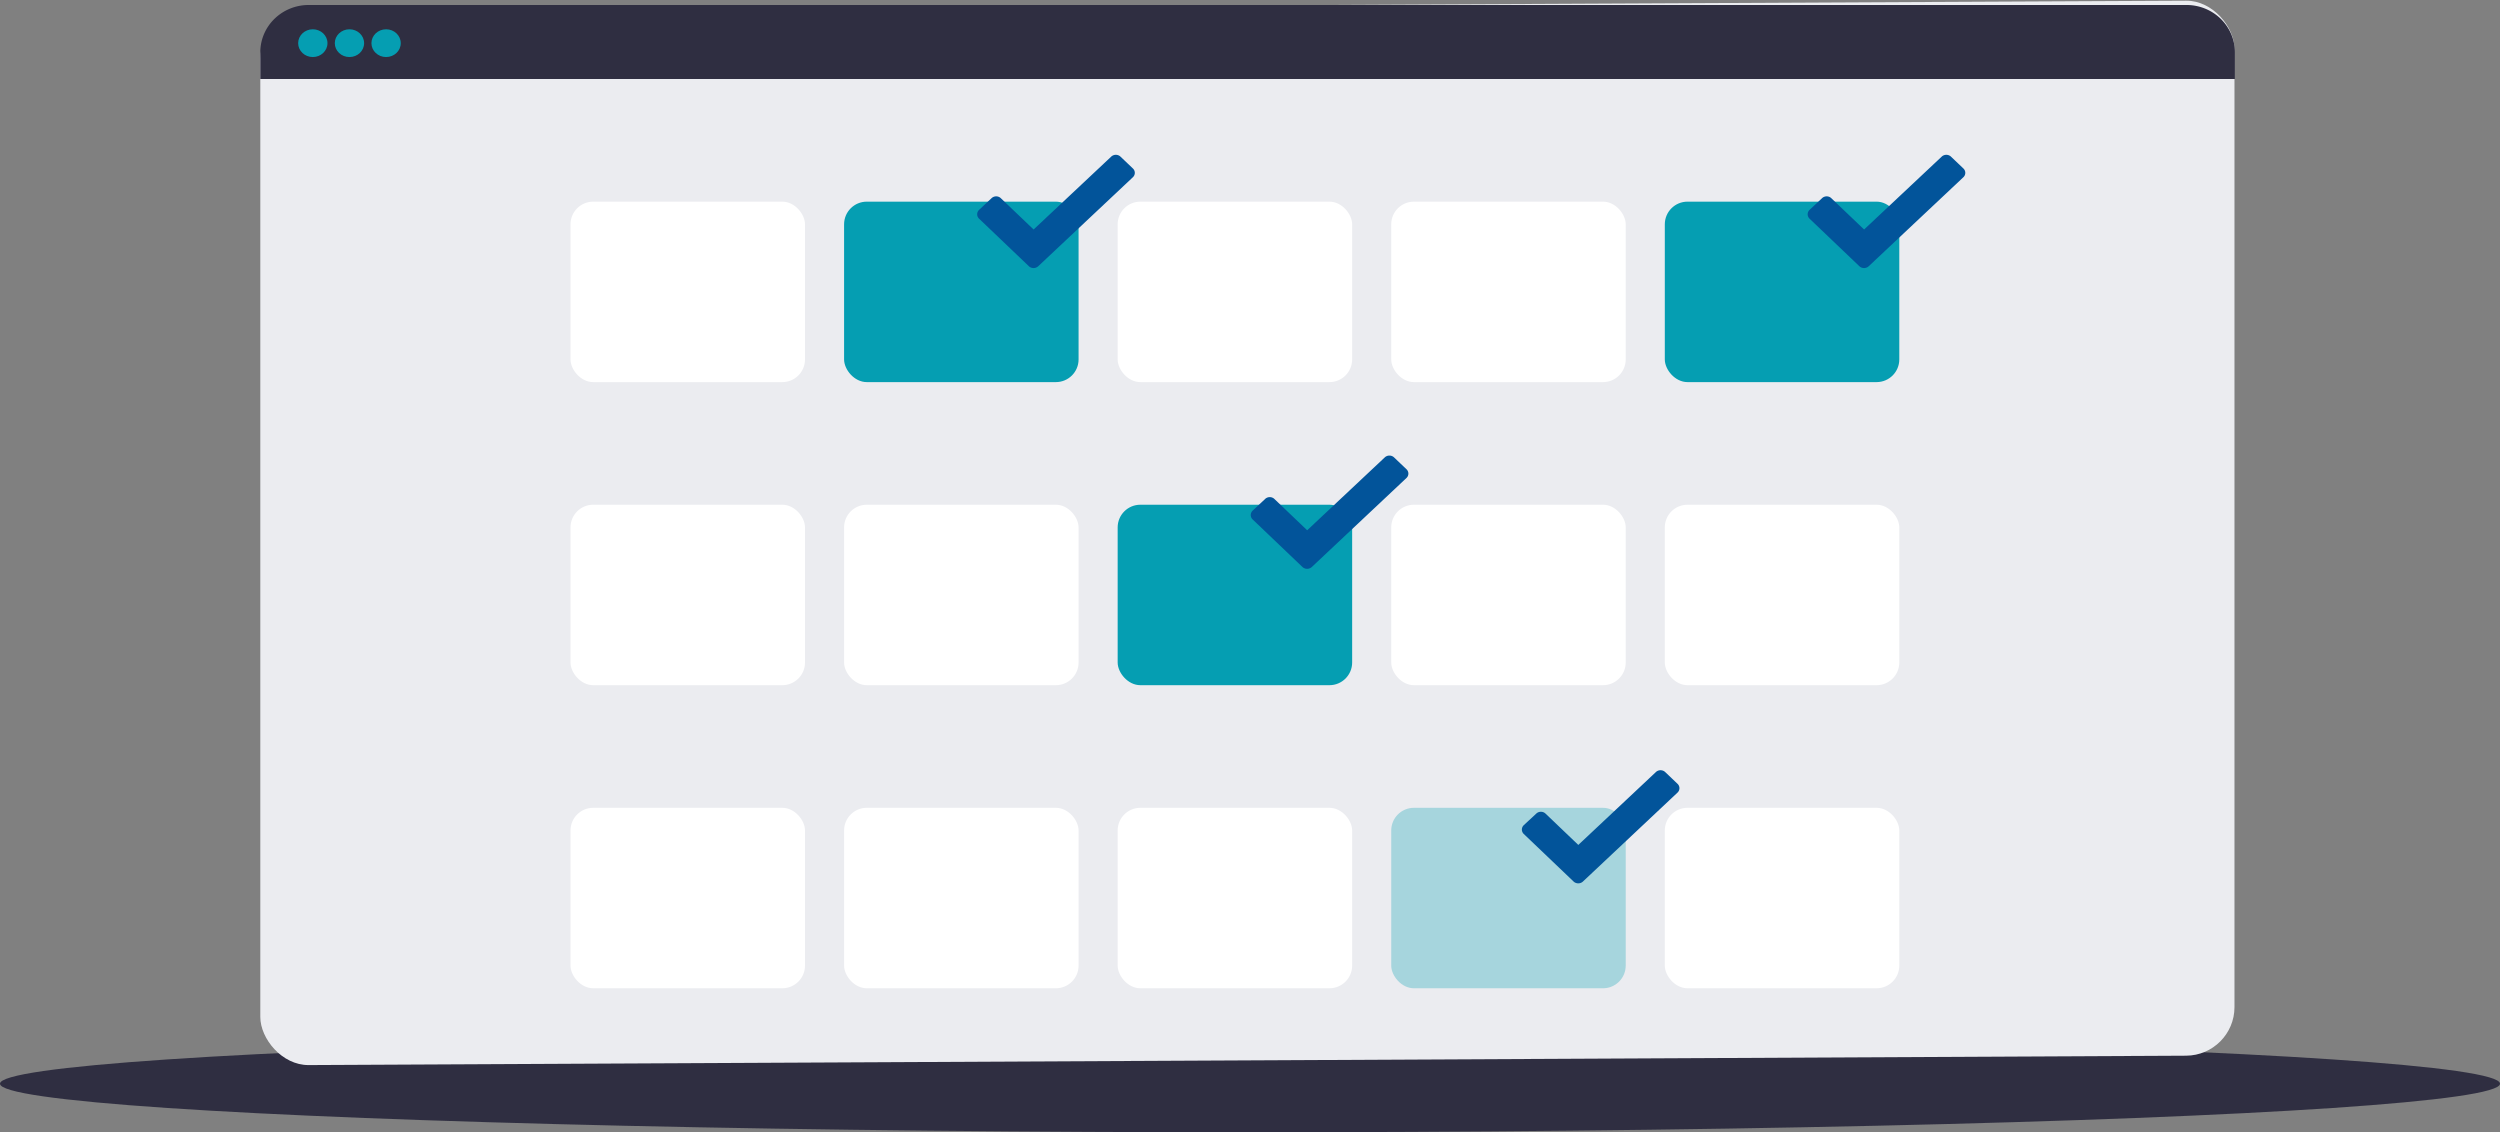 <?xml version="1.0" encoding="UTF-8" standalone="no"?>
<svg
   xmlns:dc="http://purl.org/dc/elements/1.1/"
   xmlns:cc="http://creativecommons.org/ns#"
   xmlns:rdf="http://www.w3.org/1999/02/22-rdf-syntax-ns#"
   xmlns:svg="http://www.w3.org/2000/svg"
   xmlns="http://www.w3.org/2000/svg"
   xmlns:sodipodi="http://sodipodi.sourceforge.net/DTD/sodipodi-0.dtd"
   xmlns:inkscape="http://www.inkscape.org/namespaces/inkscape"
   inkscape:version="1.0 (4035a4f, 2020-05-01)"
   sodipodi:docname="undraw_checking_boxes_2ibd.svg"
   version="1.1"
   viewBox="0 0 1080.574 489.408"
   height="489.408"
   width="1080.574"
   data-name="Layer 1"
   id="af276b94-b3c8-433b-9b31-66faa65c3372">
  <rect x="0" y="0" width="1080.574" height="489.408" fill="#808080" stroke="none"/>
  <defs
     id="defs155" />
  <sodipodi:namedview
     inkscape:current-layer="af276b94-b3c8-433b-9b31-66faa65c3372"
     inkscape:window-maximized="0"
     inkscape:window-y="25"
     inkscape:window-x="0"
     inkscape:cy="237.24377"
     inkscape:cx="540.73852"
     inkscape:zoom="0.88150248"
     showgrid="false"
     id="namedview153"
     inkscape:window-height="747"
     inkscape:window-width="1280"
     inkscape:pageshadow="2"
     inkscape:pageopacity="0"
     guidetolerance="10"
     gridtolerance="10"
     objecttolerance="10"
     borderopacity="1"
     bordercolor="#666666"
     pagecolor="#ffffff" />
  <title
     id="title10">checking boxes</title>
  <ellipse
     style="fill:#2f2e41;fill-opacity:1;stroke-width:0.958"
     id="ellipse26"
     fill="#3f3d56"
     ry="21"
     rx="540.287"
     cy="468.408"
     cx="540.287" />
  <rect
     style="fill:#ebecf0;fill-opacity:1;stroke-width:1.012"
     transform="matrix(1,-0.005,0,1,0,0)"
     id="rect28"
     fill="#f2f2f2"
     rx="20.892"
     height="456"
     width="853.297"
     y="5.025"
     x="112.511" />
  <path
     style="fill:#2f2e41;fill-opacity:1;stroke-width:1.012"
     id="path30"
     fill="#3f3d56"
     d="m 965.98,22.578 v 11.58 h -853.47 v -11.58 A 20.897,20.42 0 0 1 133.406,2.158 h 811.677 a 20.897,20.42 0 0 1 20.897,20.42 z" />
  <ellipse
     style="stroke-width:1.028"
     ry="6"
     rx="6.335"
     id="circle32"
     fill="#059eb2"
     cy="18.658"
     cx="135.209" />
  <ellipse
     style="stroke-width:1.028"
     ry="6"
     rx="6.335"
     id="circle34"
     fill="#059eb2"
     cy="18.658"
     cx="151.045" />
  <ellipse
     style="stroke-width:1.028"
     ry="6"
     rx="6.335"
     id="circle36"
     fill="#059eb2"
     cy="18.658"
     cx="166.882" />
  <path
     id="path38"
     stroke-width="2.055"
     stroke-miterlimit="10"
     stroke="#f2f2f2"
     fill="none"
     d="M 286.184,221.658" />
  <path
     id="path40"
     stroke-width="2.055"
     stroke-miterlimit="10"
     stroke="#f2f2f2"
     fill="none"
     d="M 271.403,220.658" />
  <rect
     style="stroke-width:1.028"
     id="rect42"
     fill="#ffffff"
     rx="9.808"
     height="78"
     width="101.354"
     y="87.158"
     x="246.592" />
  <rect
     style="stroke-width:1.028"
     id="rect44"
     fill="#059eb2"
     rx="9.808"
     height="78"
     width="101.354"
     y="87.158"
     x="364.839" />
  <rect
     style="stroke-width:1.028"
     id="rect46"
     fill="#ffffff"
     rx="9.808"
     height="78"
     width="101.354"
     y="87.158"
     x="483.085" />
  <rect
     style="stroke-width:1.028"
     id="rect48"
     fill="#ffffff"
     rx="9.808"
     height="78"
     width="101.354"
     y="87.158"
     x="601.331" />
  <rect
     style="stroke-width:1.028"
     id="rect50"
     fill="#059eb2"
     rx="9.808"
     height="78"
     width="101.354"
     y="87.158"
     x="719.577" />
  <rect
     style="stroke-width:1.028"
     id="rect52"
     fill="#ffffff"
     rx="9.808"
     height="78"
     width="101.354"
     y="218.158"
     x="246.592" />
  <rect
     style="stroke-width:1.028"
     id="rect54"
     fill="#ffffff"
     rx="9.808"
     height="78"
     width="101.354"
     y="218.158"
     x="364.839" />
  <rect
     style="stroke-width:1.028"
     id="rect56"
     fill="#059eb2"
     rx="9.808"
     height="78"
     width="101.354"
     y="218.158"
     x="483.085" />
  <rect
     style="stroke-width:1.028"
     id="rect58"
     fill="#ffffff"
     rx="9.808"
     height="78"
     width="101.354"
     y="218.158"
     x="601.331" />
  <rect
     style="stroke-width:1.028"
     id="rect60"
     fill="#ffffff"
     rx="9.808"
     height="78"
     width="101.354"
     y="218.158"
     x="719.577" />
  <rect
     style="stroke-width:1.028"
     id="rect62"
     fill="#ffffff"
     rx="9.808"
     height="78"
     width="101.354"
     y="349.158"
     x="246.592" />
  <rect
     style="stroke-width:1.028"
     id="rect64"
     fill="#ffffff"
     rx="9.808"
     height="78"
     width="101.354"
     y="349.158"
     x="364.839" />
  <rect
     style="stroke-width:1.028"
     id="rect66"
     fill="#ffffff"
     rx="9.808"
     height="78"
     width="101.354"
     y="349.158"
     x="483.085" />
  <rect
     style="stroke-width:1.028"
     id="rect68"
     opacity="0.3"
     fill="#059eb2"
     rx="9.808"
     height="78"
     width="101.354"
     y="349.158"
     x="601.331" />
  <rect
     style="stroke-width:1.028"
     id="rect70"
     fill="#ffffff"
     rx="9.808"
     height="78"
     width="101.354"
     y="349.158"
     x="719.577" />
  <path
     style="fill:#02549a;fill-opacity:1;stroke-width:1.028"
     id="path72"
     fill="#3acc6c"
     d="m 489.652,72.798 -5.342,-5.09 a 2.829,2.68 0 0 0 -4.022,0 l -33.531,31.49 -14.179,-13.54 a 2.808,2.66 0 0 0 -3.991,0 l -5.395,5.05 a 2.872,2.72 0 0 0 0,3.82 l 21.527,20.55 a 2.872,2.72 0 0 0 4.033,0 l 40.901,-38.46 a 2.829,2.68 0 0 0 0,-3.82 z" />
  <path
     style="fill:#02549a;fill-opacity:1;stroke-width:1.028"
     id="path74"
     fill="#3acc6c"
     d="m 848.613,72.798 -5.342,-5.09 a 2.829,2.68 0 0 0 -4.022,0 l -33.531,31.49 -14.179,-13.54 a 2.808,2.66 0 0 0 -3.991,0 l -5.395,5.05 a 2.872,2.72 0 0 0 0,3.82 l 21.527,20.55 a 2.872,2.72 0 0 0 4.033,0 l 40.901,-38.46 a 2.829,2.68 0 0 0 0,-3.82 z" />
  <path
     style="fill:#02549a;fill-opacity:1;stroke-width:1.028"
     id="path76"
     fill="#3acc6c"
     d="m 607.898,202.798 -5.342,-5.09 a 2.829,2.68 0 0 0 -4.022,0 l -33.531,31.49 -14.179,-13.54 a 2.808,2.66 0 0 0 -3.991,0 l -5.395,5.05 a 2.872,2.72 0 0 0 0,3.82 l 21.527,20.55 a 2.872,2.72 0 0 0 4.033,0 l 40.901,-38.46 a 2.829,2.68 0 0 0 0,-3.82 z" />
  <path
     style="fill:#02549a;fill-opacity:1;stroke-width:1.028"
     id="path78"
     fill="#3acc6c"
     d="m 725.088,338.798 -5.342,-5.09 a 2.829,2.68 0 0 0 -4.022,0 l -33.531,31.49 -14.179,-13.54 a 2.808,2.66 0 0 0 -3.991,0 l -5.395,5 a 2.872,2.72 0 0 0 0,3.82 l 21.527,20.55 a 2.872,2.72 0 0 0 4.033,0 l 40.9,-38.46 a 2.829,2.68 0 0 0 0,-3.77 z" />
</svg>
